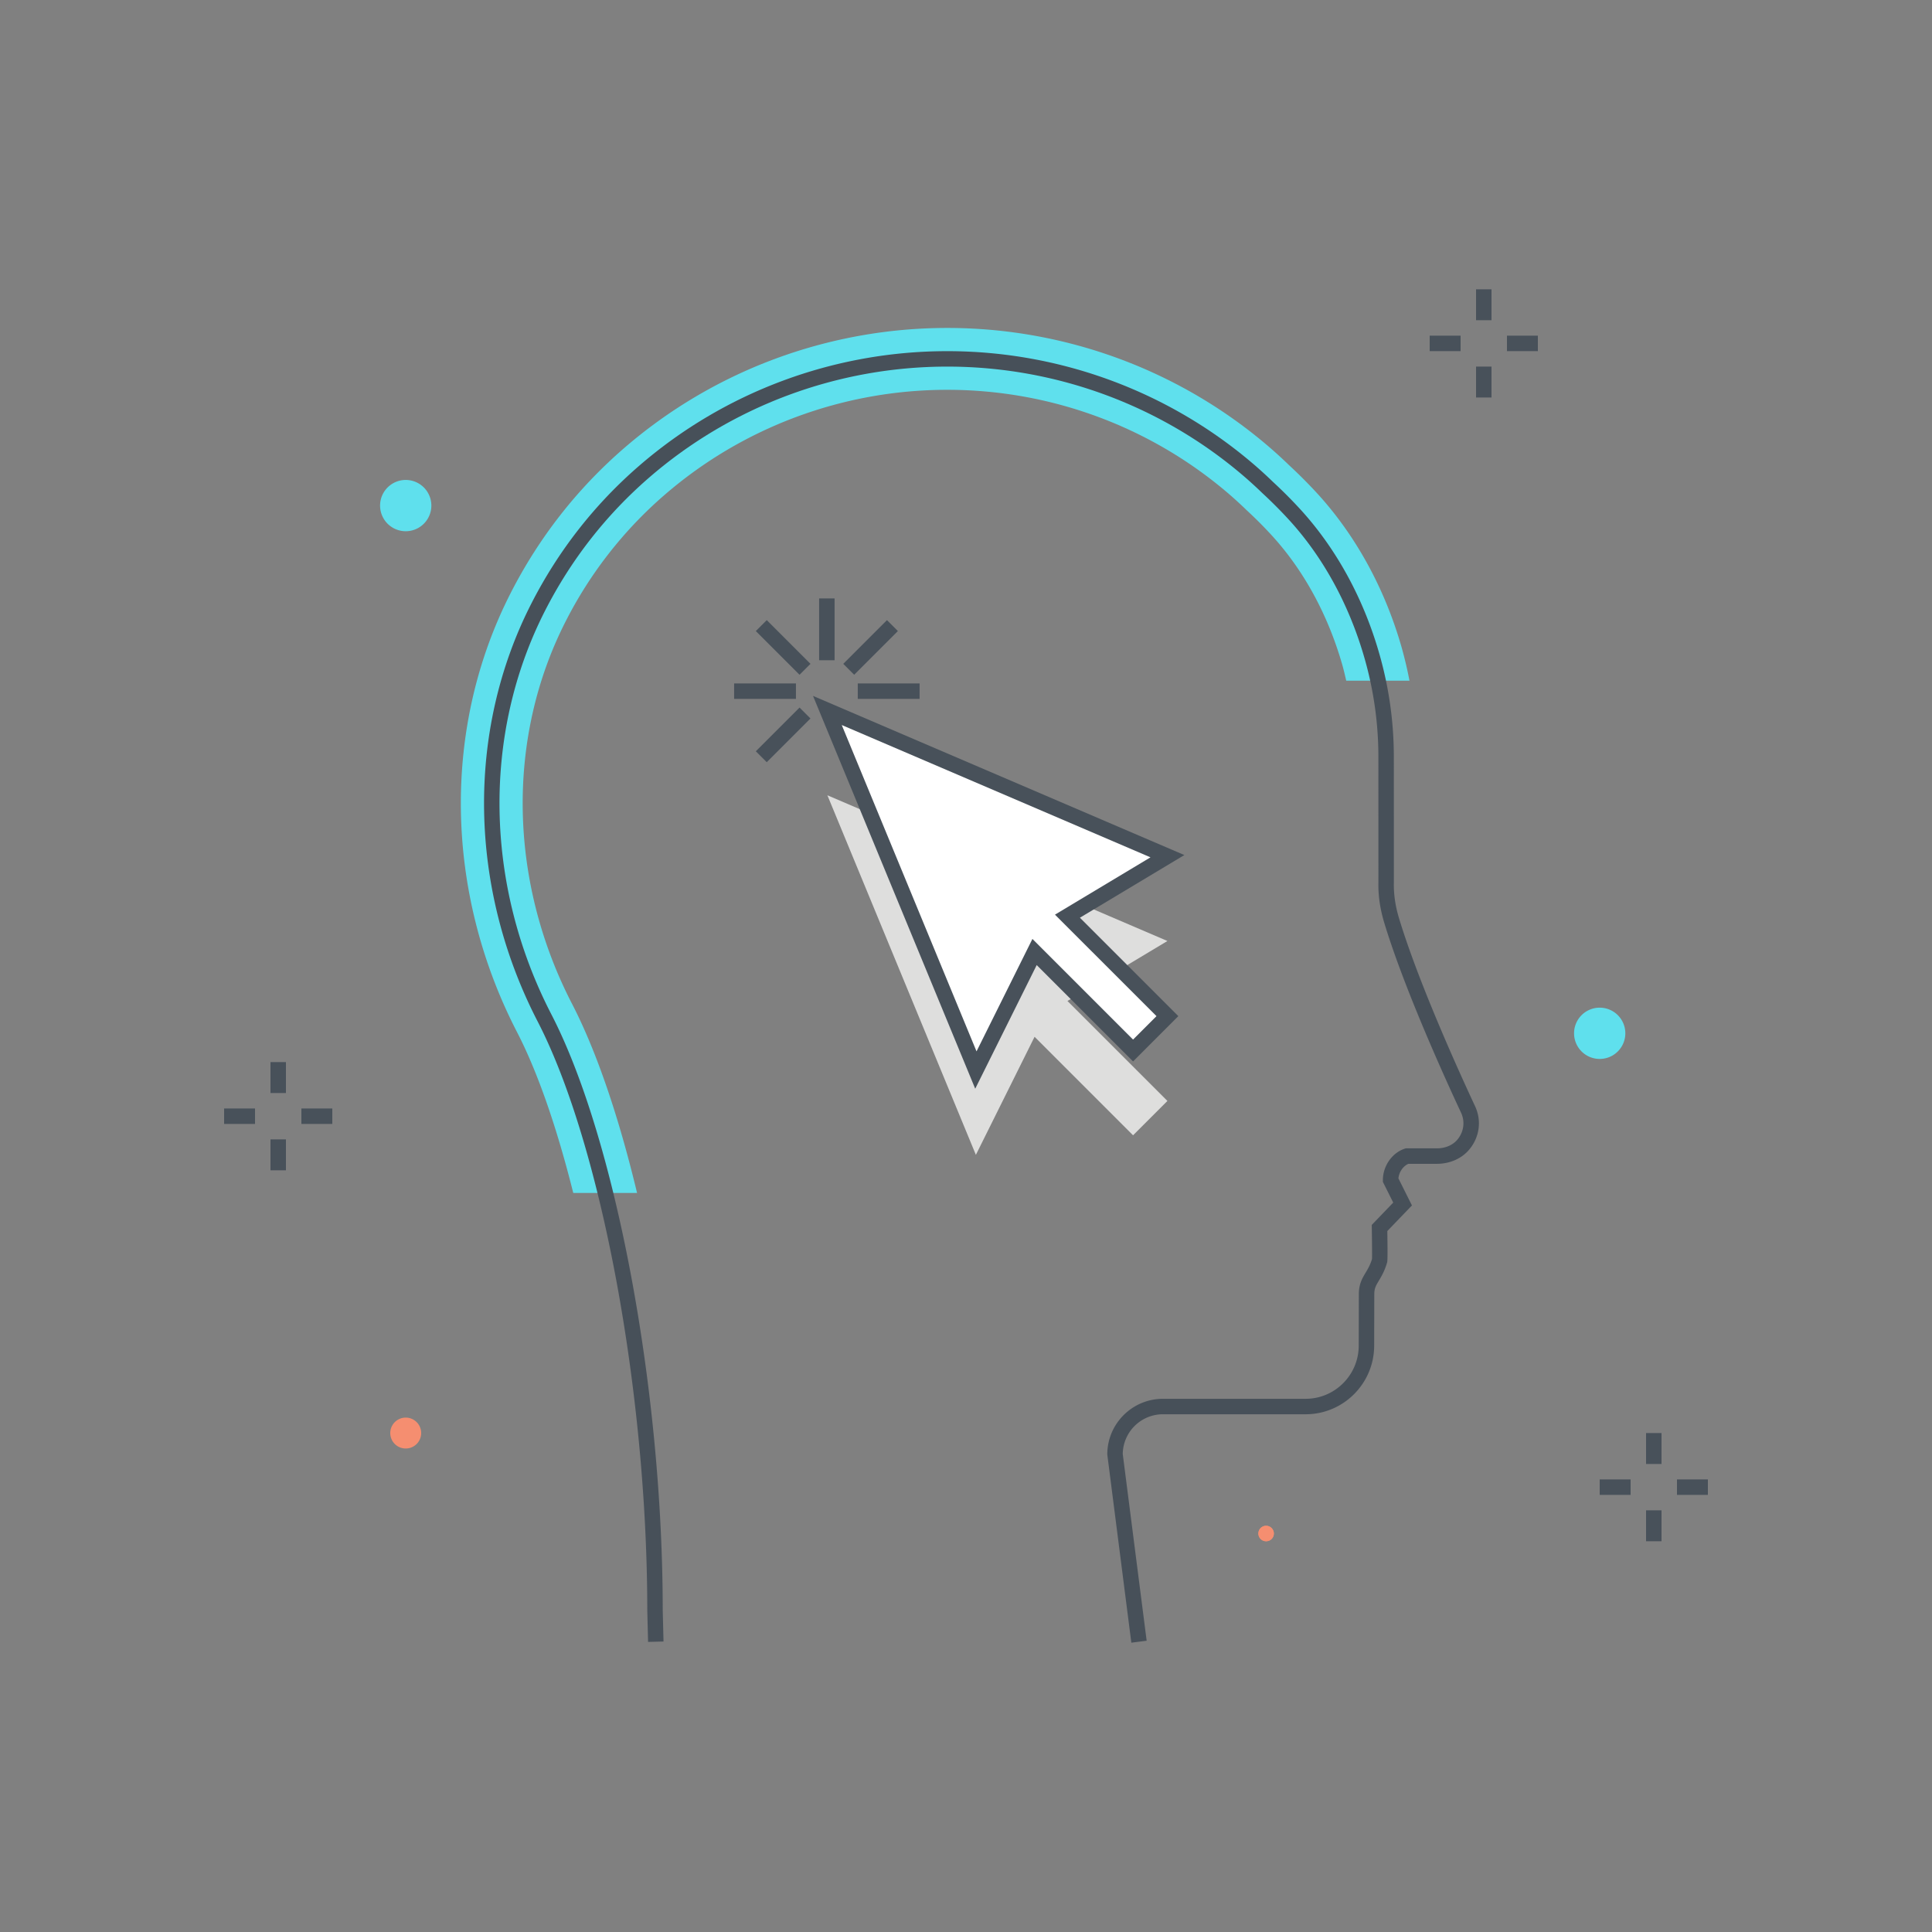<?xml version="1.0" encoding="utf-8"?><svg xmlns="http://www.w3.org/2000/svg" width="250" height="250" viewBox="0 0 250 250"><rect x="0" y="0" width="250" height="250" fill="#808080" stroke="none"/><g fill="none" fill-rule="evenodd"><path fill="#DEDEDD" d="M139.429 128.744l-5.556-5.556-7.595 15.275-13.709-33.196-5.506-2.36 19.215 46.53 7.595-15.276 12.745 12.746 4.445-4.445-12.936-12.936 1.302-.782M138.127 118.552l6.858 6.859 6.078-3.647-10.669-4.572-2.267 1.36"/><path fill="#FFF" d="M151.063 110.79l-44-18.857 19.215 46.53 7.595-15.275 12.745 12.745 4.445-4.444-12.936-12.937 12.936-7.762"/><path fill="#48515A" d="M108.923 93.819l17.439 42.228 7.234-14.55 13.022 13.023 3.031-3.032-13.135-13.134 12.358-7.416-39.949-17.119zm17.27 47.06l-20.99-50.831 48.051 20.594-13.515 8.109 12.738 12.737-5.859 5.86-12.469-12.47-7.956 16.001z"/><path fill="#FFF" d="M102.995 89.436h-8"/><path fill="#48515A" d="M94.995 90.436h8v-2h-8z"/><path fill="#FFF" d="M118.995 89.436h-8"/><path fill="#48515A" d="M110.995 90.436h8v-2h-8z"/><path fill="#FFF" d="M106.995 77.436v8"/><path fill="#48515A" d="M105.995 85.436h2v-8h-2z"/><path fill="#FFF" d="M104.167 92.265l-5.657 5.657"/><path fill="#48515A" d="M99.217 98.629l-1.414-1.414 5.657-5.657 1.414 1.414-5.657 5.657"/><path fill="#FFF" d="M115.48 80.951l-5.656 5.657"/><path fill="#48515A" d="M110.531 87.315l-1.414-1.414 5.656-5.657 1.414 1.414-5.656 5.657"/><path fill="#FFF" d="M104.167 86.608l-5.657-5.657"/><path fill="#48515A" d="M103.459 87.315l-5.656-5.657 1.414-1.414 5.657 5.657-1.415 1.414"/><path fill="#F58E70" d="M164.835 198.437a1 1 0 1 1-2 0 1 1 0 0 1 2 0"/><path fill="#5FE0ED" d="M74.021 129.894c-8.218-15.914-8.521-34.428-.807-49.525a53.91 53.91 0 0 1 12.729-16.283c10.145-8.799 23.154-13.645 36.636-13.645 13.48 0 26.491 4.846 36.636 13.644a54.969 54.969 0 0 1 2.116 1.949 55.289 55.289 0 0 1 3.111 3.109c4.205 4.546 7.404 10.387 9.271 16.96.185.654.333 1.316.488 1.977h8.185a52.259 52.259 0 0 0-.995-4.235c-2.188-7.708-6.017-14.67-11.072-20.138a63.604 63.604 0 0 0-3.494-3.494 61.194 61.194 0 0 0-2.365-2.174c-11.601-10.062-26.475-15.603-41.881-15.603-15.407 0-30.281 5.541-41.881 15.603-6.036 5.236-10.952 11.523-14.613 18.689-8.884 17.389-8.576 38.637.825 56.84 2.704 5.236 5.181 12.46 7.269 20.8h8.257c-2.341-9.756-5.214-18.276-8.415-24.474"/><path fill="#475059" d="M146.394 212.563l-3.112-24.356c0-3.972 3.232-7.203 7.203-7.203h18.471c3.773 0 6.85-3.076 6.861-6.857l.016-6.701c.005-1.302.449-2.044.877-2.76.29-.483.588-.981.827-1.77.019-.431.002-2.316-.026-3.998l-.007-.412 2.78-2.891-1.34-2.678v-.237c0-1.806 1.18-3.511 2.806-4.053l.153-.05h4.024c1.088 0 2.057-.411 2.657-1.127.833-.994 1.017-2.327.479-3.479-2.141-4.586-7.396-16.164-9.947-24.603-.538-1.78-.791-3.535-.75-5.22l-.004-16.249a46.267 46.267 0 0 0-1.762-12.636c-1.996-7.027-5.431-13.289-9.954-18.179a58.96 58.96 0 0 0-3.28-3.278 55.653 55.653 0 0 0-2.183-2.007c-10.691-9.273-24.401-14.381-38.604-14.381-14.204 0-27.913 5.108-38.604 14.381-5.547 4.81-10.067 10.592-13.435 17.185-8.152 15.956-7.848 35.496.814 52.267 8.336 16.141 14.394 48.559 14.403 77.083l.102 4.057-1.999.051-.102-4.082c-.01-28.268-5.974-60.3-14.181-76.191-8.957-17.343-9.263-37.566-.818-54.095 3.486-6.823 8.164-12.807 13.906-17.786 11.054-9.588 25.229-14.869 39.914-14.869 14.684 0 28.859 5.281 39.914 14.869a57.44 57.44 0 0 1 2.245 2.063 60.73 60.73 0 0 1 3.377 3.375c4.735 5.12 8.327 11.662 10.388 18.918a48.357 48.357 0 0 1 1.859 13.255l.004 16.273c-.036 1.496.187 3.041.664 4.618 2.514 8.314 7.723 19.789 9.845 24.336.871 1.863.58 4.012-.758 5.609-.982 1.171-2.509 1.842-4.19 1.842h-3.68c-.691.299-1.213 1.064-1.292 1.887l1.75 3.5-3.187 3.313c.06 3.767.011 3.932-.035 4.092-.315 1.086-.726 1.772-1.056 2.324-.368.615-.591.986-.594 1.741l-.016 6.699c-.014 4.88-3.989 8.851-8.861 8.851h-18.471a5.208 5.208 0 0 0-5.202 5.142l3.094 24.164-1.983.253"/><path fill="#2B2B2B" d="M174.675 162.004"/><path fill="#48515A" d="M213 189.437h2v-4h-2zM213 199.437h2v-4h-2zM217 193.437h4v-2h-4zM207 193.437h4v-2h-4zM35 141.437h2v-4h-2zM35 151.437h2v-4h-2zM39 145.437h4v-2h-4zM29 145.437h4v-2h-4zM191 41.436h2v-4h-2zM191 51.436h2v-4h-2zM195 45.436h4v-2h-4zM185 45.436h4v-2h-4z"/><path fill="#5FE0ED" d="M210.317 133.709a3.317 3.317 0 1 1-6.634 0 3.317 3.317 0 0 1 6.634 0m-154.5-68.286a3.317 3.317 0 1 1-6.634 0 3.317 3.317 0 0 1 6.634 0"/><path fill="#F58E70" d="M164.835 198.437a1 1 0 1 1-2 0 1 1 0 0 1 2 0m-110.335-13a2 2 0 1 1-4 0 2 2 0 0 1 4 0"/></g></svg>